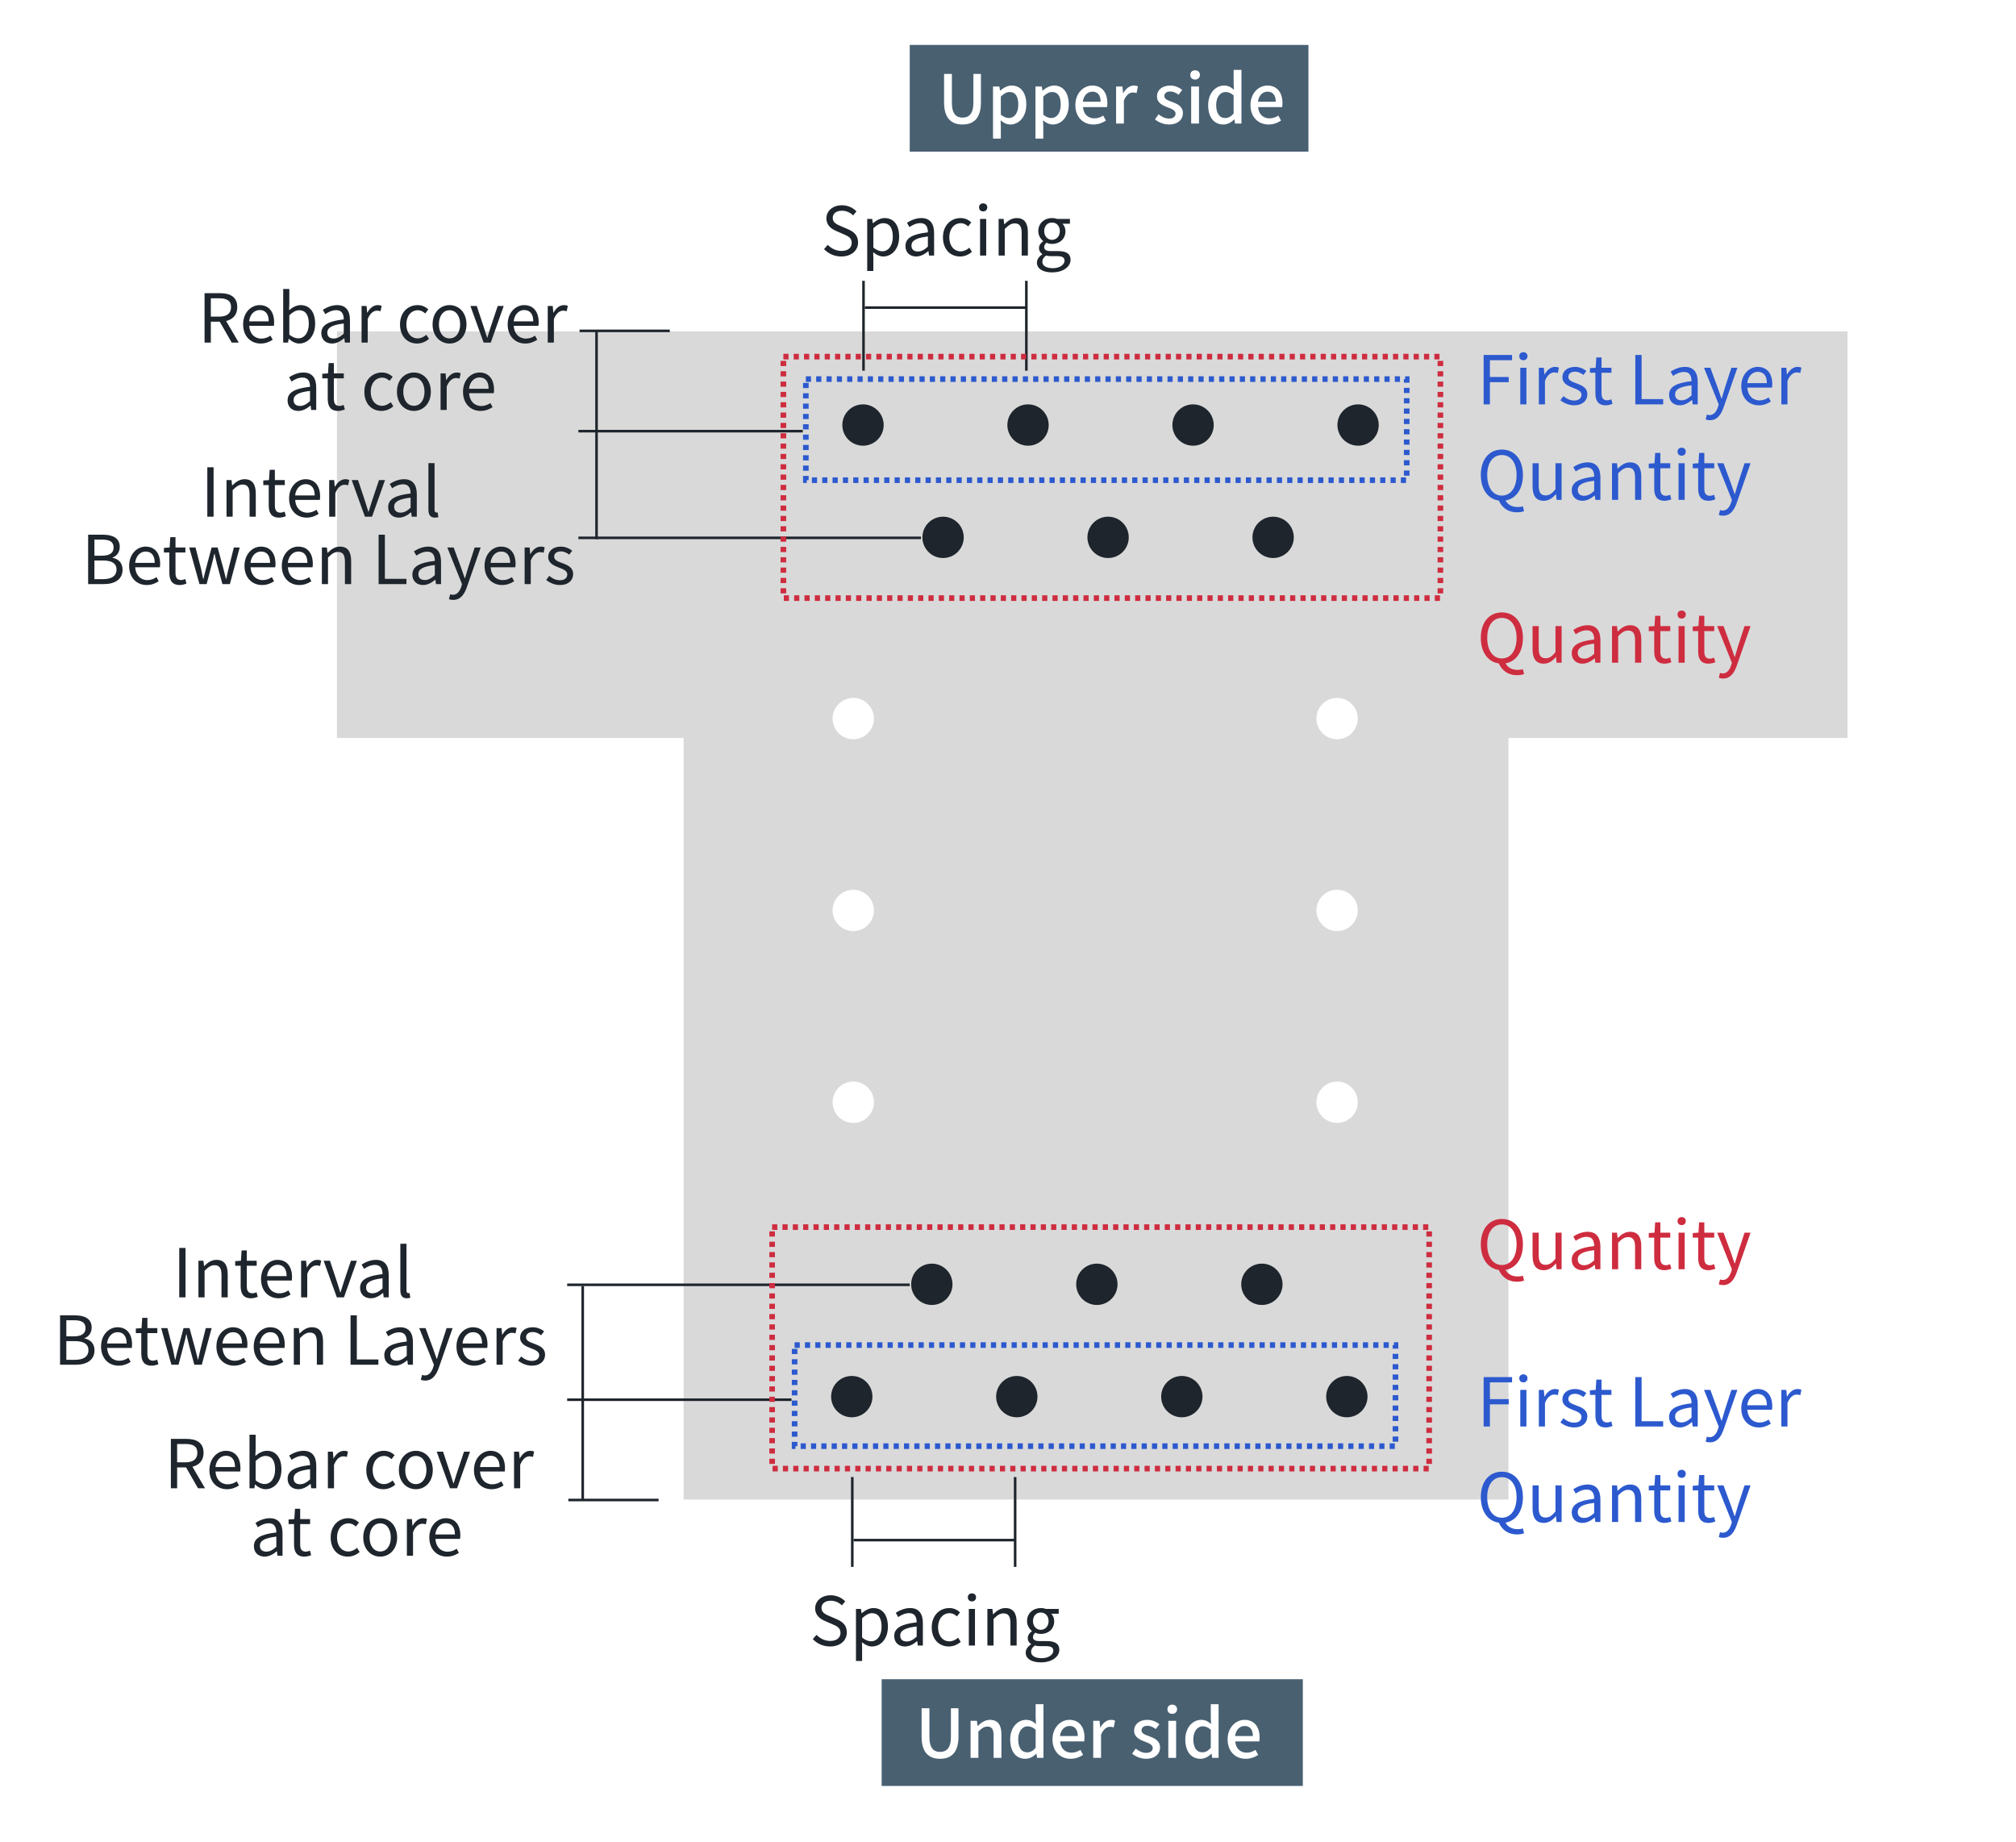 <svg width="359" height="328" viewBox="0 0 359 328" fill="none" xmlns="http://www.w3.org/2000/svg">
<rect width="360" height="328" fill="white"/>
<path d="M60 59H329V131.402H268.621V267H121.73V131.402H60V59Z" fill="#D9D9D9"/>
<circle cx="151.946" cy="162.106" r="3.68" fill="white"/>
<circle cx="151.946" cy="196.264" r="3.68" fill="white"/>
<circle cx="151.946" cy="127.948" r="3.68" fill="white"/>
<circle cx="238.105" cy="162.106" r="3.68" fill="white"/>
<circle cx="238.105" cy="196.264" r="3.68" fill="white"/>
<circle cx="238.105" cy="127.948" r="3.68" fill="white"/>
<circle cx="153.68" cy="75.68" r="3.68" fill="#1E252C"/>
<circle cx="183.067" cy="75.68" r="3.68" fill="#1E252C"/>
<circle cx="212.454" cy="75.68" r="3.68" fill="#1E252C"/>
<circle cx="167.937" cy="95.68" r="3.68" fill="#1E252C"/>
<circle cx="197.324" cy="95.68" r="3.68" fill="#1E252C"/>
<circle cx="226.711" cy="95.68" r="3.68" fill="#1E252C"/>
<circle cx="241.841" cy="75.68" r="3.68" fill="#1E252C"/>
<path d="M36.919 92V83.204H38.035V92H36.919ZM40.338 92V85.484H41.226L41.334 86.432H41.37C41.982 85.82 42.654 85.328 43.554 85.328C44.922 85.328 45.546 86.216 45.546 87.872V92H44.442V88.016C44.442 86.792 44.07 86.276 43.206 86.276C42.546 86.276 42.078 86.624 41.43 87.272V92H40.338ZM49.703 92.168C48.311 92.168 47.855 91.292 47.855 89.996V86.372H46.883V85.556L47.903 85.484L48.023 83.648H48.947V85.484H50.711V86.372H48.947V90.02C48.947 90.812 49.199 91.28 49.955 91.28C50.183 91.28 50.483 91.184 50.687 91.1L50.903 91.916C50.543 92.048 50.111 92.168 49.703 92.168ZM54.603 92.168C52.863 92.168 51.483 90.896 51.483 88.76C51.483 86.636 52.911 85.328 54.411 85.328C56.067 85.328 57.003 86.516 57.003 88.388C57.003 88.616 56.991 88.844 56.955 89.012H52.563C52.647 90.392 53.487 91.292 54.735 91.292C55.359 91.292 55.875 91.088 56.355 90.764L56.751 91.496C56.175 91.868 55.491 92.168 54.603 92.168ZM52.551 88.22H56.043C56.043 86.912 55.455 86.204 54.423 86.204C53.511 86.204 52.695 86.936 52.551 88.22ZM58.62 92V85.484H59.508L59.616 86.672H59.652C60.096 85.844 60.768 85.328 61.5 85.328C61.788 85.328 61.98 85.364 62.196 85.46L61.992 86.42C61.764 86.348 61.62 86.312 61.356 86.312C60.816 86.312 60.144 86.708 59.712 87.824V92H58.62ZM64.981 92L62.629 85.484H63.757L64.993 89.204C65.185 89.84 65.389 90.5 65.593 91.112H65.641C65.845 90.5 66.049 89.84 66.241 89.204L67.489 85.484H68.557L66.253 92H64.981ZM71.03 92.168C69.938 92.168 69.122 91.484 69.122 90.308C69.122 88.892 70.346 88.184 73.118 87.872C73.118 87.032 72.854 86.228 71.786 86.228C71.018 86.228 70.334 86.588 69.83 86.936L69.398 86.168C69.998 85.784 70.91 85.328 71.954 85.328C73.55 85.328 74.222 86.384 74.222 88.004V92H73.322L73.226 91.232H73.178C72.566 91.748 71.834 92.168 71.03 92.168ZM71.33 91.28C71.966 91.28 72.494 90.98 73.118 90.416V88.604C70.922 88.856 70.19 89.396 70.19 90.236C70.19 90.98 70.694 91.28 71.33 91.28ZM77.444 92.168C76.615 92.168 76.291 91.64 76.291 90.704V82.46H77.383V90.776C77.383 91.124 77.528 91.256 77.695 91.256C77.743 91.256 77.791 91.256 77.924 91.232L78.067 92.072C77.912 92.12 77.743 92.168 77.444 92.168ZM15.696 104V95.204H18.3C20.088 95.204 21.324 95.816 21.324 97.364C21.324 98.228 20.868 98.996 20.04 99.272V99.32C21.096 99.524 21.828 100.232 21.828 101.432C21.828 103.148 20.46 104 18.504 104H15.696ZM16.812 98.948H18.108C19.62 98.948 20.232 98.396 20.232 97.496C20.232 96.464 19.536 96.08 18.168 96.08H16.812V98.948ZM16.812 103.124H18.348C19.848 103.124 20.748 102.584 20.748 101.396C20.748 100.304 19.884 99.8 18.348 99.8H16.812V103.124ZM26.115 104.168C24.375 104.168 22.995 102.896 22.995 100.76C22.995 98.636 24.423 97.328 25.923 97.328C27.579 97.328 28.515 98.516 28.515 100.388C28.515 100.616 28.503 100.844 28.467 101.012H24.075C24.159 102.392 24.999 103.292 26.247 103.292C26.871 103.292 27.387 103.088 27.867 102.764L28.263 103.496C27.687 103.868 27.003 104.168 26.115 104.168ZM24.063 100.22H27.555C27.555 98.912 26.967 98.204 25.935 98.204C25.023 98.204 24.207 98.936 24.063 100.22ZM32.007 104.168C30.615 104.168 30.159 103.292 30.159 101.996V98.372H29.187V97.556L30.207 97.484L30.327 95.648H31.251V97.484H33.015V98.372H31.251V102.02C31.251 102.812 31.503 103.28 32.259 103.28C32.487 103.28 32.787 103.184 32.991 103.1L33.207 103.916C32.847 104.048 32.415 104.168 32.007 104.168ZM35.523 104L33.699 97.484H34.815L35.799 101.264C35.931 101.888 36.051 102.464 36.171 103.076H36.231C36.375 102.464 36.507 101.876 36.675 101.264L37.683 97.484H38.751L39.783 101.264C39.939 101.888 40.083 102.464 40.239 103.076H40.287C40.419 102.464 40.539 101.888 40.695 101.264L41.643 97.484H42.687L40.935 104H39.603L38.655 100.496C38.487 99.872 38.367 99.284 38.211 98.612H38.151C38.019 99.284 37.887 99.884 37.707 100.508L36.795 104H35.523ZM46.658 104.168C44.918 104.168 43.538 102.896 43.538 100.76C43.538 98.636 44.966 97.328 46.466 97.328C48.122 97.328 49.058 98.516 49.058 100.388C49.058 100.616 49.046 100.844 49.01 101.012H44.618C44.702 102.392 45.542 103.292 46.79 103.292C47.414 103.292 47.93 103.088 48.41 102.764L48.806 103.496C48.23 103.868 47.546 104.168 46.658 104.168ZM44.606 100.22H48.098C48.098 98.912 47.51 98.204 46.478 98.204C45.566 98.204 44.75 98.936 44.606 100.22ZM53.302 104.168C51.562 104.168 50.182 102.896 50.182 100.76C50.182 98.636 51.61 97.328 53.11 97.328C54.766 97.328 55.702 98.516 55.702 100.388C55.702 100.616 55.69 100.844 55.654 101.012H51.262C51.346 102.392 52.186 103.292 53.434 103.292C54.058 103.292 54.574 103.088 55.054 102.764L55.45 103.496C54.874 103.868 54.19 104.168 53.302 104.168ZM51.25 100.22H54.742C54.742 98.912 54.154 98.204 53.122 98.204C52.21 98.204 51.394 98.936 51.25 100.22ZM57.319 104V97.484H58.207L58.315 98.432H58.351C58.963 97.82 59.635 97.328 60.535 97.328C61.903 97.328 62.527 98.216 62.527 99.872V104H61.423V100.016C61.423 98.792 61.051 98.276 60.187 98.276C59.527 98.276 59.059 98.624 58.411 99.272V104H57.319ZM67.423 104V95.204H68.539V103.064H72.379V104H67.423ZM75.342 104.168C74.25 104.168 73.434 103.484 73.434 102.308C73.434 100.892 74.658 100.184 77.43 99.872C77.43 99.032 77.166 98.228 76.098 98.228C75.33 98.228 74.646 98.588 74.142 98.936L73.71 98.168C74.31 97.784 75.222 97.328 76.266 97.328C77.862 97.328 78.534 98.384 78.534 100.004V104H77.634L77.538 103.232H77.49C76.878 103.748 76.146 104.168 75.342 104.168ZM75.642 103.28C76.278 103.28 76.806 102.98 77.43 102.416V100.604C75.234 100.856 74.502 101.396 74.502 102.236C74.502 102.98 75.006 103.28 75.642 103.28ZM80.7 106.82C80.4 106.82 80.148 106.772 79.944 106.688L80.16 105.812C80.28 105.86 80.472 105.908 80.652 105.908C81.384 105.908 81.852 105.308 82.128 104.504L82.272 104.012L79.656 97.484H80.784L82.116 101.108C82.32 101.684 82.536 102.344 82.752 102.944H82.812C82.992 102.344 83.184 101.696 83.352 101.108L84.528 97.484H85.596L83.136 104.552C82.68 105.836 82.008 106.82 80.7 106.82ZM89.408 104.168C87.668 104.168 86.288 102.896 86.288 100.76C86.288 98.636 87.716 97.328 89.216 97.328C90.872 97.328 91.808 98.516 91.808 100.388C91.808 100.616 91.796 100.844 91.76 101.012H87.368C87.452 102.392 88.292 103.292 89.54 103.292C90.164 103.292 90.68 103.088 91.16 102.764L91.556 103.496C90.98 103.868 90.296 104.168 89.408 104.168ZM87.356 100.22H90.848C90.848 98.912 90.26 98.204 89.228 98.204C88.316 98.204 87.5 98.936 87.356 100.22ZM93.424 104V97.484H94.312L94.42 98.672H94.456C94.9 97.844 95.572 97.328 96.304 97.328C96.592 97.328 96.784 97.364 97 97.46L96.796 98.42C96.568 98.348 96.424 98.312 96.16 98.312C95.62 98.312 94.948 98.708 94.516 99.824V104H93.424ZM99.699 104.168C98.775 104.168 97.875 103.772 97.263 103.268L97.803 102.536C98.367 102.992 98.943 103.316 99.723 103.316C100.587 103.316 101.019 102.86 101.019 102.284C101.019 101.624 100.239 101.324 99.519 101.06C98.619 100.712 97.623 100.28 97.623 99.164C97.623 98.132 98.451 97.328 99.867 97.328C100.671 97.328 101.391 97.652 101.895 98.06L101.367 98.756C100.923 98.432 100.455 98.18 99.879 98.18C99.051 98.18 98.679 98.612 98.679 99.116C98.679 99.74 99.339 99.98 100.083 100.244C101.031 100.604 102.063 100.988 102.063 102.224C102.063 103.292 101.235 104.168 99.699 104.168Z" fill="#1E252C"/>
<path d="M36.428 61V52.204H39.176C40.965 52.204 42.248 52.852 42.248 54.676C42.248 56.44 40.965 57.28 39.176 57.28H37.544V61H36.428ZM37.544 56.38H39.02C40.389 56.38 41.145 55.816 41.145 54.676C41.145 53.524 40.389 53.116 39.02 53.116H37.544V56.38ZM41.264 61L38.961 56.98L39.825 56.404L42.513 61H41.264ZM46.414 61.168C44.674 61.168 43.294 59.896 43.294 57.76C43.294 55.636 44.722 54.328 46.222 54.328C47.878 54.328 48.814 55.516 48.814 57.388C48.814 57.616 48.802 57.844 48.766 58.012H44.374C44.458 59.392 45.298 60.292 46.546 60.292C47.17 60.292 47.686 60.088 48.166 59.764L48.562 60.496C47.986 60.868 47.302 61.168 46.414 61.168ZM44.362 57.22H47.854C47.854 55.912 47.266 55.204 46.234 55.204C45.322 55.204 44.506 55.936 44.362 57.22ZM53.286 61.168C52.686 61.168 52.002 60.856 51.438 60.328H51.402L51.294 61H50.43V51.46H51.522V54.064L51.474 55.24C52.074 54.724 52.794 54.328 53.526 54.328C55.206 54.328 56.118 55.636 56.118 57.64C56.118 59.872 54.786 61.168 53.286 61.168ZM53.118 60.244C54.186 60.244 54.99 59.272 54.99 57.664C54.99 56.212 54.498 55.24 53.262 55.24C52.71 55.24 52.134 55.552 51.522 56.14V59.572C52.086 60.064 52.686 60.244 53.118 60.244ZM59.126 61.168C58.033 61.168 57.218 60.484 57.218 59.308C57.218 57.892 58.441 57.184 61.214 56.872C61.214 56.032 60.95 55.228 59.882 55.228C59.114 55.228 58.429 55.588 57.925 55.936L57.493 55.168C58.093 54.784 59.005 54.328 60.05 54.328C61.645 54.328 62.318 55.384 62.318 57.004V61H61.417L61.322 60.232H61.273C60.661 60.748 59.929 61.168 59.126 61.168ZM59.425 60.28C60.062 60.28 60.59 59.98 61.214 59.416V57.604C59.017 57.856 58.285 58.396 58.285 59.236C58.285 59.98 58.789 60.28 59.425 60.28ZM64.387 61V54.484H65.275L65.383 55.672H65.419C65.863 54.844 66.535 54.328 67.267 54.328C67.555 54.328 67.747 54.364 67.963 54.46L67.759 55.42C67.531 55.348 67.387 55.312 67.123 55.312C66.583 55.312 65.911 55.708 65.479 56.824V61H64.387ZM74.279 61.168C72.551 61.168 71.231 59.908 71.231 57.76C71.231 55.576 72.695 54.328 74.363 54.328C75.215 54.328 75.815 54.676 76.271 55.096L75.719 55.816C75.335 55.468 74.927 55.24 74.423 55.24C73.223 55.24 72.359 56.248 72.359 57.76C72.359 59.248 73.187 60.256 74.387 60.256C74.975 60.256 75.515 59.968 75.923 59.608L76.391 60.34C75.815 60.856 75.059 61.168 74.279 61.168ZM80.056 61.168C78.448 61.168 77.032 59.908 77.032 57.76C77.032 55.576 78.448 54.328 80.056 54.328C81.652 54.328 83.068 55.576 83.068 57.76C83.068 59.908 81.652 61.168 80.056 61.168ZM80.056 60.256C81.184 60.256 81.94 59.248 81.94 57.76C81.94 56.248 81.184 55.24 80.056 55.24C78.916 55.24 78.16 56.248 78.16 57.76C78.16 59.248 78.916 60.256 80.056 60.256ZM86.123 61L83.771 54.484H84.899L86.135 58.204C86.327 58.84 86.531 59.5 86.735 60.112H86.783C86.987 59.5 87.191 58.84 87.383 58.204L88.631 54.484H89.699L87.395 61H86.123ZM93.523 61.168C91.783 61.168 90.403 59.896 90.403 57.76C90.403 55.636 91.831 54.328 93.331 54.328C94.987 54.328 95.923 55.516 95.923 57.388C95.923 57.616 95.911 57.844 95.875 58.012H91.483C91.567 59.392 92.407 60.292 93.655 60.292C94.279 60.292 94.795 60.088 95.275 59.764L95.671 60.496C95.095 60.868 94.411 61.168 93.523 61.168ZM91.471 57.22H94.963C94.963 55.912 94.375 55.204 93.343 55.204C92.431 55.204 91.615 55.936 91.471 57.22ZM97.54 61V54.484H98.427L98.535 55.672H98.572C99.016 54.844 99.688 54.328 100.42 54.328C100.708 54.328 100.9 54.364 101.116 54.46L100.912 55.42C100.684 55.348 100.54 55.312 100.276 55.312C99.736 55.312 99.064 55.708 98.632 56.824V61H97.54ZM53.12 73.168C52.028 73.168 51.212 72.484 51.212 71.308C51.212 69.892 52.436 69.184 55.208 68.872C55.208 68.032 54.944 67.228 53.876 67.228C53.108 67.228 52.424 67.588 51.92 67.936L51.488 67.168C52.088 66.784 53 66.328 54.044 66.328C55.64 66.328 56.312 67.384 56.312 69.004V73H55.412L55.316 72.232H55.268C54.656 72.748 53.924 73.168 53.12 73.168ZM53.42 72.28C54.056 72.28 54.584 71.98 55.208 71.416V69.604C53.012 69.856 52.28 70.396 52.28 71.236C52.28 71.98 52.784 72.28 53.42 72.28ZM60.21 73.168C58.818 73.168 58.362 72.292 58.362 70.996V67.372H57.39V66.556L58.41 66.484L58.53 64.648H59.454V66.484H61.218V67.372H59.454V71.02C59.454 71.812 59.706 72.28 60.462 72.28C60.69 72.28 60.99 72.184 61.194 72.1L61.41 72.916C61.05 73.048 60.618 73.168 60.21 73.168ZM67.933 73.168C66.205 73.168 64.885 71.908 64.885 69.76C64.885 67.576 66.349 66.328 68.017 66.328C68.869 66.328 69.469 66.676 69.925 67.096L69.373 67.816C68.989 67.468 68.581 67.24 68.077 67.24C66.877 67.24 66.013 68.248 66.013 69.76C66.013 71.248 66.841 72.256 68.041 72.256C68.629 72.256 69.169 71.968 69.577 71.608L70.045 72.34C69.469 72.856 68.713 73.168 67.933 73.168ZM73.71 73.168C72.102 73.168 70.686 71.908 70.686 69.76C70.686 67.576 72.102 66.328 73.71 66.328C75.306 66.328 76.722 67.576 76.722 69.76C76.722 71.908 75.306 73.168 73.71 73.168ZM73.71 72.256C74.838 72.256 75.594 71.248 75.594 69.76C75.594 68.248 74.838 67.24 73.71 67.24C72.57 67.24 71.814 68.248 71.814 69.76C71.814 71.248 72.57 72.256 73.71 72.256ZM78.456 73V66.484H79.344L79.452 67.672H79.488C79.932 66.844 80.604 66.328 81.336 66.328C81.624 66.328 81.816 66.364 82.032 66.46L81.828 67.42C81.6 67.348 81.456 67.312 81.192 67.312C80.652 67.312 79.98 67.708 79.548 68.824V73H78.456ZM85.572 73.168C83.832 73.168 82.452 71.896 82.452 69.76C82.452 67.636 83.88 66.328 85.38 66.328C87.036 66.328 87.972 67.516 87.972 69.388C87.972 69.616 87.96 69.844 87.924 70.012H83.532C83.616 71.392 84.456 72.292 85.704 72.292C86.328 72.292 86.844 72.088 87.324 71.764L87.72 72.496C87.144 72.868 86.46 73.168 85.572 73.168ZM83.52 69.22H87.012C87.012 67.912 86.424 67.204 85.392 67.204C84.48 67.204 83.664 67.936 83.52 69.22Z" fill="#1E252C"/>
<path d="M267.452 118.168C265.232 118.168 263.696 116.392 263.696 113.572C263.696 110.752 265.232 109.048 267.452 109.048C269.66 109.048 271.196 110.764 271.196 113.572C271.196 116.392 269.66 118.168 267.452 118.168ZM267.452 117.244C269.024 117.244 270.068 115.828 270.068 113.572C270.068 111.376 269.024 110.02 267.452 110.02C265.868 110.02 264.836 111.376 264.836 113.572C264.836 115.828 265.868 117.244 267.452 117.244ZM270.14 120.22C268.46 120.22 267.32 119.26 266.852 117.976L268.004 117.892C268.352 118.816 269.216 119.284 270.26 119.284C270.656 119.284 270.944 119.236 271.184 119.152L271.4 120.016C271.124 120.124 270.668 120.22 270.14 120.22ZM274.906 118.168C273.538 118.168 272.914 117.28 272.914 115.612V111.484H274.006V115.48C274.006 116.692 274.378 117.208 275.242 117.208C275.902 117.208 276.382 116.884 276.994 116.116V111.484H278.086V118H277.186L277.09 116.98H277.066C276.454 117.688 275.806 118.168 274.906 118.168ZM281.799 118.168C280.707 118.168 279.891 117.484 279.891 116.308C279.891 114.892 281.115 114.184 283.887 113.872C283.887 113.032 283.623 112.228 282.555 112.228C281.787 112.228 281.103 112.588 280.599 112.936L280.167 112.168C280.767 111.784 281.679 111.328 282.723 111.328C284.319 111.328 284.991 112.384 284.991 114.004V118H284.091L283.995 117.232H283.947C283.335 117.748 282.603 118.168 281.799 118.168ZM282.099 117.28C282.735 117.28 283.263 116.98 283.887 116.416V114.604C281.691 114.856 280.959 115.396 280.959 116.236C280.959 116.98 281.463 117.28 282.099 117.28ZM287.061 118V111.484H287.949L288.057 112.432H288.093C288.705 111.82 289.377 111.328 290.277 111.328C291.645 111.328 292.269 112.216 292.269 113.872V118H291.165V114.016C291.165 112.792 290.793 112.276 289.929 112.276C289.269 112.276 288.801 112.624 288.153 113.272V118H287.061ZM296.425 118.168C295.033 118.168 294.577 117.292 294.577 115.996V112.372H293.605V111.556L294.625 111.484L294.745 109.648H295.669V111.484H297.433V112.372H295.669V116.02C295.669 116.812 295.921 117.28 296.677 117.28C296.905 117.28 297.205 117.184 297.409 117.1L297.625 117.916C297.265 118.048 296.833 118.168 296.425 118.168ZM298.909 118V111.484H300.001V118H298.909ZM299.461 110.14C299.029 110.14 298.729 109.864 298.729 109.408C298.729 108.988 299.029 108.712 299.461 108.712C299.881 108.712 300.193 108.988 300.193 109.408C300.193 109.864 299.881 110.14 299.461 110.14ZM304.253 118.168C302.861 118.168 302.405 117.292 302.405 115.996V112.372H301.433V111.556L302.453 111.484L302.573 109.648H303.497V111.484H305.261V112.372H303.497V116.02C303.497 116.812 303.749 117.28 304.505 117.28C304.733 117.28 305.033 117.184 305.237 117.1L305.453 117.916C305.093 118.048 304.661 118.168 304.253 118.168ZM306.833 120.82C306.533 120.82 306.281 120.772 306.077 120.688L306.293 119.812C306.413 119.86 306.605 119.908 306.785 119.908C307.517 119.908 307.985 119.308 308.261 118.504L308.405 118.012L305.789 111.484H306.917L308.249 115.108C308.453 115.684 308.669 116.344 308.885 116.944H308.945C309.125 116.344 309.317 115.696 309.485 115.108L310.661 111.484H311.729L309.269 118.552C308.813 119.836 308.141 120.82 306.833 120.82Z" fill="#CE2C3F"/>
<path d="M264.2 72V63.204H269.264V64.14H265.316V67.128H268.664V68.052H265.316V72H264.2ZM270.725 72V65.484H271.817V72H270.725ZM271.277 64.14C270.845 64.14 270.545 63.864 270.545 63.408C270.545 62.988 270.845 62.712 271.277 62.712C271.697 62.712 272.009 62.988 272.009 63.408C272.009 63.864 271.697 64.14 271.277 64.14ZM274.03 72V65.484H274.918L275.026 66.672H275.062C275.506 65.844 276.178 65.328 276.91 65.328C277.198 65.328 277.39 65.364 277.606 65.46L277.402 66.42C277.174 66.348 277.03 66.312 276.766 66.312C276.226 66.312 275.554 66.708 275.122 67.824V72H274.03ZM280.304 72.168C279.38 72.168 278.48 71.772 277.868 71.268L278.408 70.536C278.972 70.992 279.548 71.316 280.328 71.316C281.192 71.316 281.624 70.86 281.624 70.284C281.624 69.624 280.844 69.324 280.124 69.06C279.224 68.712 278.228 68.28 278.228 67.164C278.228 66.132 279.056 65.328 280.472 65.328C281.276 65.328 281.996 65.652 282.5 66.06L281.972 66.756C281.528 66.432 281.06 66.18 280.484 66.18C279.656 66.18 279.284 66.612 279.284 67.116C279.284 67.74 279.944 67.98 280.688 68.244C281.636 68.604 282.668 68.988 282.668 70.224C282.668 71.292 281.84 72.168 280.304 72.168ZM285.949 72.168C284.557 72.168 284.101 71.292 284.101 69.996V66.372H283.129V65.556L284.149 65.484L284.269 63.648H285.193V65.484H286.957V66.372H285.193V70.02C285.193 70.812 285.445 71.28 286.201 71.28C286.429 71.28 286.729 71.184 286.933 71.1L287.149 71.916C286.789 72.048 286.357 72.168 285.949 72.168ZM291.212 72V63.204H292.328V71.064H296.168V72H291.212ZM299.131 72.168C298.039 72.168 297.223 71.484 297.223 70.308C297.223 68.892 298.447 68.184 301.219 67.872C301.219 67.032 300.955 66.228 299.887 66.228C299.119 66.228 298.435 66.588 297.931 66.936L297.499 66.168C298.099 65.784 299.011 65.328 300.055 65.328C301.651 65.328 302.323 66.384 302.323 68.004V72H301.423L301.327 71.232H301.279C300.667 71.748 299.935 72.168 299.131 72.168ZM299.431 71.28C300.067 71.28 300.595 70.98 301.219 70.416V68.604C299.023 68.856 298.291 69.396 298.291 70.236C298.291 70.98 298.795 71.28 299.431 71.28ZM304.489 74.82C304.189 74.82 303.937 74.772 303.733 74.688L303.949 73.812C304.069 73.86 304.261 73.908 304.441 73.908C305.173 73.908 305.641 73.308 305.917 72.504L306.061 72.012L303.445 65.484H304.573L305.905 69.108C306.109 69.684 306.325 70.344 306.541 70.944H306.601C306.781 70.344 306.973 69.696 307.141 69.108L308.317 65.484H309.385L306.925 72.552C306.469 73.836 305.797 74.82 304.489 74.82ZM313.197 72.168C311.457 72.168 310.077 70.896 310.077 68.76C310.077 66.636 311.505 65.328 313.005 65.328C314.661 65.328 315.597 66.516 315.597 68.388C315.597 68.616 315.585 68.844 315.549 69.012H311.157C311.241 70.392 312.081 71.292 313.329 71.292C313.953 71.292 314.469 71.088 314.949 70.764L315.345 71.496C314.769 71.868 314.085 72.168 313.197 72.168ZM311.145 68.22H314.637C314.637 66.912 314.049 66.204 313.017 66.204C312.105 66.204 311.289 66.936 311.145 68.22ZM317.213 72V65.484H318.101L318.209 66.672H318.245C318.689 65.844 319.361 65.328 320.093 65.328C320.381 65.328 320.573 65.364 320.789 65.46L320.585 66.42C320.357 66.348 320.213 66.312 319.949 66.312C319.409 66.312 318.737 66.708 318.305 67.824V72H317.213ZM267.452 89.168C265.232 89.168 263.696 87.392 263.696 84.572C263.696 81.752 265.232 80.048 267.452 80.048C269.66 80.048 271.196 81.764 271.196 84.572C271.196 87.392 269.66 89.168 267.452 89.168ZM267.452 88.244C269.024 88.244 270.068 86.828 270.068 84.572C270.068 82.376 269.024 81.02 267.452 81.02C265.868 81.02 264.836 82.376 264.836 84.572C264.836 86.828 265.868 88.244 267.452 88.244ZM270.14 91.22C268.46 91.22 267.32 90.26 266.852 88.976L268.004 88.892C268.352 89.816 269.216 90.284 270.26 90.284C270.656 90.284 270.944 90.236 271.184 90.152L271.4 91.016C271.124 91.124 270.668 91.22 270.14 91.22ZM274.906 89.168C273.538 89.168 272.914 88.28 272.914 86.612V82.484H274.006V86.48C274.006 87.692 274.378 88.208 275.242 88.208C275.902 88.208 276.382 87.884 276.994 87.116V82.484H278.086V89H277.186L277.09 87.98H277.066C276.454 88.688 275.806 89.168 274.906 89.168ZM281.799 89.168C280.707 89.168 279.891 88.484 279.891 87.308C279.891 85.892 281.115 85.184 283.887 84.872C283.887 84.032 283.623 83.228 282.555 83.228C281.787 83.228 281.103 83.588 280.599 83.936L280.167 83.168C280.767 82.784 281.679 82.328 282.723 82.328C284.319 82.328 284.991 83.384 284.991 85.004V89H284.091L283.995 88.232H283.947C283.335 88.748 282.603 89.168 281.799 89.168ZM282.099 88.28C282.735 88.28 283.263 87.98 283.887 87.416V85.604C281.691 85.856 280.959 86.396 280.959 87.236C280.959 87.98 281.463 88.28 282.099 88.28ZM287.061 89V82.484H287.949L288.057 83.432H288.093C288.705 82.82 289.377 82.328 290.277 82.328C291.645 82.328 292.269 83.216 292.269 84.872V89H291.165V85.016C291.165 83.792 290.793 83.276 289.929 83.276C289.269 83.276 288.801 83.624 288.153 84.272V89H287.061ZM296.425 89.168C295.033 89.168 294.577 88.292 294.577 86.996V83.372H293.605V82.556L294.625 82.484L294.745 80.648H295.669V82.484H297.433V83.372H295.669V87.02C295.669 87.812 295.921 88.28 296.677 88.28C296.905 88.28 297.205 88.184 297.409 88.1L297.625 88.916C297.265 89.048 296.833 89.168 296.425 89.168ZM298.909 89V82.484H300.001V89H298.909ZM299.461 81.14C299.029 81.14 298.729 80.864 298.729 80.408C298.729 79.988 299.029 79.712 299.461 79.712C299.881 79.712 300.193 79.988 300.193 80.408C300.193 80.864 299.881 81.14 299.461 81.14ZM304.253 89.168C302.861 89.168 302.405 88.292 302.405 86.996V83.372H301.433V82.556L302.453 82.484L302.573 80.648H303.497V82.484H305.261V83.372H303.497V87.02C303.497 87.812 303.749 88.28 304.505 88.28C304.733 88.28 305.033 88.184 305.237 88.1L305.453 88.916C305.093 89.048 304.661 89.168 304.253 89.168ZM306.833 91.82C306.533 91.82 306.281 91.772 306.077 91.688L306.293 90.812C306.413 90.86 306.605 90.908 306.785 90.908C307.517 90.908 307.985 90.308 308.261 89.504L308.405 89.012L305.789 82.484H306.917L308.249 86.108C308.453 86.684 308.669 87.344 308.885 87.944H308.945C309.125 87.344 309.317 86.696 309.485 86.108L310.661 82.484H311.729L309.269 89.552C308.813 90.836 308.141 91.82 306.833 91.82Z" fill="#2C59CE"/>
<line x1="153.77" y1="66" x2="153.77" y2="50" stroke="#1E252C" stroke-width="0.459"/>
<line x1="182.77" y1="66" x2="182.77" y2="50" stroke="#1E252C" stroke-width="0.459"/>
<line x1="154" y1="54.77" x2="182.928" y2="54.77" stroke="#1E252C" stroke-width="0.459"/>
<line x1="103.204" y1="58.913" x2="119.275" y2="58.913" stroke="#1E252C" stroke-width="0.459"/>
<line x1="106.23" y1="59" x2="106.23" y2="96" stroke="#1E252C" stroke-width="0.459"/>
<line x1="103" y1="76.77" x2="142.948" y2="76.77" stroke="#1E252C" stroke-width="0.459"/>
<line x1="103" y1="95.77" x2="164" y2="95.77" stroke="#1E252C" stroke-width="0.459"/>
<path d="M149.812 45.668C148.576 45.668 147.508 45.164 146.74 44.36L147.4 43.592C148.036 44.264 148.924 44.684 149.836 44.684C150.988 44.684 151.672 44.108 151.672 43.256C151.672 42.344 151.036 42.056 150.208 41.696L148.948 41.144C148.12 40.796 147.16 40.172 147.16 38.888C147.16 37.532 148.324 36.548 149.932 36.548C150.976 36.548 151.9 36.992 152.512 37.64L151.924 38.348C151.384 37.844 150.736 37.52 149.932 37.52C148.936 37.52 148.288 38.024 148.288 38.804C148.288 39.668 149.056 39.98 149.74 40.268L150.988 40.808C152.02 41.252 152.8 41.864 152.8 43.172C152.8 44.564 151.66 45.668 149.812 45.668ZM154.428 48.248V38.984H155.316L155.424 39.74H155.46C156.048 39.248 156.768 38.828 157.524 38.828C159.216 38.828 160.116 40.136 160.116 42.152C160.116 44.372 158.784 45.668 157.284 45.668C156.696 45.668 156.084 45.392 155.496 44.912L155.52 46.052V48.248H154.428ZM157.116 44.744C158.184 44.744 158.988 43.772 158.988 42.164C158.988 40.712 158.496 39.74 157.26 39.74C156.708 39.74 156.156 40.052 155.52 40.64V44.072C156.108 44.564 156.684 44.744 157.116 44.744ZM163.147 45.668C162.055 45.668 161.239 44.984 161.239 43.808C161.239 42.392 162.463 41.684 165.235 41.372C165.235 40.532 164.971 39.728 163.903 39.728C163.135 39.728 162.451 40.088 161.947 40.436L161.515 39.668C162.115 39.284 163.027 38.828 164.071 38.828C165.667 38.828 166.339 39.884 166.339 41.504V45.5H165.439L165.343 44.732H165.295C164.683 45.248 163.951 45.668 163.147 45.668ZM163.447 44.78C164.083 44.78 164.611 44.48 165.235 43.916V42.104C163.039 42.356 162.307 42.896 162.307 43.736C162.307 44.48 162.811 44.78 163.447 44.78ZM170.965 45.668C169.237 45.668 167.917 44.408 167.917 42.26C167.917 40.076 169.381 38.828 171.049 38.828C171.901 38.828 172.501 39.176 172.957 39.596L172.405 40.316C172.021 39.968 171.613 39.74 171.109 39.74C169.909 39.74 169.045 40.748 169.045 42.26C169.045 43.748 169.873 44.756 171.073 44.756C171.661 44.756 172.201 44.468 172.609 44.108L173.077 44.84C172.501 45.356 171.745 45.668 170.965 45.668ZM174.526 45.5V38.984H175.618V45.5H174.526ZM175.078 37.64C174.646 37.64 174.346 37.364 174.346 36.908C174.346 36.488 174.646 36.212 175.078 36.212C175.498 36.212 175.81 36.488 175.81 36.908C175.81 37.364 175.498 37.64 175.078 37.64ZM177.831 45.5V38.984H178.719L178.827 39.932H178.863C179.475 39.32 180.147 38.828 181.047 38.828C182.415 38.828 183.039 39.716 183.039 41.372V45.5H181.935V41.516C181.935 40.292 181.563 39.776 180.699 39.776C180.039 39.776 179.571 40.124 178.923 40.772V45.5H177.831ZM187.351 48.5C185.755 48.5 184.651 47.876 184.651 46.76C184.651 46.208 185.011 45.668 185.611 45.284V45.236C185.275 45.02 185.023 44.672 185.023 44.156C185.023 43.616 185.407 43.196 185.755 42.956V42.908C185.323 42.56 184.891 41.936 184.891 41.156C184.891 39.716 186.019 38.828 187.339 38.828C187.711 38.828 188.035 38.9 188.263 38.984H190.531V39.836H189.199C189.511 40.136 189.727 40.616 189.727 41.18C189.727 42.572 188.671 43.436 187.339 43.436C187.027 43.436 186.667 43.364 186.367 43.22C186.139 43.412 185.947 43.64 185.947 43.988C185.947 44.408 186.223 44.708 187.099 44.708H188.371C189.883 44.708 190.639 45.176 190.639 46.256C190.639 47.468 189.355 48.5 187.351 48.5ZM187.339 42.704C188.095 42.704 188.731 42.092 188.731 41.156C188.731 40.196 188.107 39.62 187.339 39.62C186.571 39.62 185.947 40.184 185.947 41.156C185.947 42.092 186.583 42.704 187.339 42.704ZM187.495 47.756C188.755 47.756 189.571 47.096 189.571 46.424C189.571 45.812 189.103 45.608 188.251 45.608H187.123C186.871 45.608 186.571 45.584 186.271 45.5C185.803 45.836 185.611 46.232 185.611 46.604C185.611 47.312 186.319 47.756 187.495 47.756Z" fill="#1E252C"/>
<rect x="139.5" y="63.5" width="117" height="43" stroke="#CE2C3F" stroke-dasharray="0.92 0.92"/>
<rect x="143.5" y="67.5" width="107" height="18" stroke="#2C59CE" stroke-dasharray="0.92 0.92"/>
<circle cx="151.68" cy="248.68" r="3.68" fill="#1E252C"/>
<circle cx="181.067" cy="248.68" r="3.68" fill="#1E252C"/>
<circle cx="210.454" cy="248.68" r="3.68" fill="#1E252C"/>
<circle cx="165.937" cy="228.68" r="3.68" fill="#1E252C"/>
<circle cx="195.324" cy="228.68" r="3.68" fill="#1E252C"/>
<circle cx="224.711" cy="228.68" r="3.68" fill="#1E252C"/>
<circle cx="239.841" cy="248.68" r="3.68" fill="#1E252C"/>
<path d="M31.919 231V222.204H33.035V231H31.919ZM35.338 231V224.484H36.226L36.334 225.432H36.37C36.982 224.82 37.654 224.328 38.554 224.328C39.922 224.328 40.546 225.216 40.546 226.872V231H39.442V227.016C39.442 225.792 39.07 225.276 38.206 225.276C37.546 225.276 37.078 225.624 36.43 226.272V231H35.338ZM44.703 231.168C43.311 231.168 42.855 230.292 42.855 228.996V225.372H41.883V224.556L42.903 224.484L43.023 222.648H43.947V224.484H45.711V225.372H43.947V229.02C43.947 229.812 44.199 230.28 44.955 230.28C45.183 230.28 45.483 230.184 45.687 230.1L45.903 230.916C45.543 231.048 45.111 231.168 44.703 231.168ZM49.603 231.168C47.863 231.168 46.483 229.896 46.483 227.76C46.483 225.636 47.911 224.328 49.411 224.328C51.067 224.328 52.003 225.516 52.003 227.388C52.003 227.616 51.991 227.844 51.955 228.012H47.563C47.647 229.392 48.487 230.292 49.735 230.292C50.359 230.292 50.875 230.088 51.355 229.764L51.751 230.496C51.175 230.868 50.491 231.168 49.603 231.168ZM47.551 227.22H51.043C51.043 225.912 50.455 225.204 49.423 225.204C48.511 225.204 47.695 225.936 47.551 227.22ZM53.62 231V224.484H54.508L54.616 225.672H54.652C55.096 224.844 55.768 224.328 56.5 224.328C56.788 224.328 56.98 224.364 57.196 224.46L56.992 225.42C56.764 225.348 56.62 225.312 56.356 225.312C55.816 225.312 55.144 225.708 54.712 226.824V231H53.62ZM59.981 231L57.629 224.484H58.757L59.993 228.204C60.185 228.84 60.389 229.5 60.593 230.112H60.641C60.845 229.5 61.049 228.84 61.241 228.204L62.489 224.484H63.557L61.253 231H59.981ZM66.03 231.168C64.938 231.168 64.122 230.484 64.122 229.308C64.122 227.892 65.346 227.184 68.118 226.872C68.118 226.032 67.854 225.228 66.786 225.228C66.018 225.228 65.334 225.588 64.83 225.936L64.398 225.168C64.998 224.784 65.91 224.328 66.954 224.328C68.55 224.328 69.222 225.384 69.222 227.004V231H68.322L68.226 230.232H68.178C67.566 230.748 66.834 231.168 66.03 231.168ZM66.33 230.28C66.966 230.28 67.494 229.98 68.118 229.416V227.604C65.922 227.856 65.19 228.396 65.19 229.236C65.19 229.98 65.694 230.28 66.33 230.28ZM72.444 231.168C71.615 231.168 71.291 230.64 71.291 229.704V221.46H72.383V229.776C72.383 230.124 72.528 230.256 72.695 230.256C72.743 230.256 72.791 230.256 72.924 230.232L73.067 231.072C72.912 231.12 72.743 231.168 72.444 231.168ZM10.696 243V234.204H13.3C15.088 234.204 16.324 234.816 16.324 236.364C16.324 237.228 15.868 237.996 15.04 238.272V238.32C16.096 238.524 16.828 239.232 16.828 240.432C16.828 242.148 15.46 243 13.504 243H10.696ZM11.812 237.948H13.108C14.62 237.948 15.232 237.396 15.232 236.496C15.232 235.464 14.536 235.08 13.168 235.08H11.812V237.948ZM11.812 242.124H13.348C14.848 242.124 15.748 241.584 15.748 240.396C15.748 239.304 14.884 238.8 13.348 238.8H11.812V242.124ZM21.115 243.168C19.375 243.168 17.995 241.896 17.995 239.76C17.995 237.636 19.423 236.328 20.923 236.328C22.579 236.328 23.515 237.516 23.515 239.388C23.515 239.616 23.503 239.844 23.467 240.012H19.075C19.159 241.392 19.999 242.292 21.247 242.292C21.871 242.292 22.387 242.088 22.867 241.764L23.263 242.496C22.687 242.868 22.003 243.168 21.115 243.168ZM19.063 239.22H22.555C22.555 237.912 21.967 237.204 20.935 237.204C20.023 237.204 19.207 237.936 19.063 239.22ZM27.007 243.168C25.615 243.168 25.159 242.292 25.159 240.996V237.372H24.187V236.556L25.207 236.484L25.327 234.648H26.251V236.484H28.015V237.372H26.251V241.02C26.251 241.812 26.503 242.28 27.259 242.28C27.487 242.28 27.787 242.184 27.991 242.1L28.207 242.916C27.847 243.048 27.415 243.168 27.007 243.168ZM30.523 243L28.699 236.484H29.815L30.799 240.264C30.931 240.888 31.051 241.464 31.171 242.076H31.231C31.375 241.464 31.507 240.876 31.675 240.264L32.683 236.484H33.751L34.783 240.264C34.939 240.888 35.083 241.464 35.239 242.076H35.287C35.419 241.464 35.539 240.888 35.695 240.264L36.643 236.484H37.687L35.935 243H34.603L33.655 239.496C33.487 238.872 33.367 238.284 33.211 237.612H33.151C33.019 238.284 32.887 238.884 32.707 239.508L31.795 243H30.523ZM41.658 243.168C39.918 243.168 38.538 241.896 38.538 239.76C38.538 237.636 39.966 236.328 41.466 236.328C43.122 236.328 44.058 237.516 44.058 239.388C44.058 239.616 44.046 239.844 44.01 240.012H39.618C39.702 241.392 40.542 242.292 41.79 242.292C42.414 242.292 42.93 242.088 43.41 241.764L43.806 242.496C43.23 242.868 42.546 243.168 41.658 243.168ZM39.606 239.22H43.098C43.098 237.912 42.51 237.204 41.478 237.204C40.566 237.204 39.75 237.936 39.606 239.22ZM48.302 243.168C46.562 243.168 45.182 241.896 45.182 239.76C45.182 237.636 46.61 236.328 48.11 236.328C49.766 236.328 50.702 237.516 50.702 239.388C50.702 239.616 50.69 239.844 50.654 240.012H46.262C46.346 241.392 47.186 242.292 48.434 242.292C49.058 242.292 49.574 242.088 50.054 241.764L50.45 242.496C49.874 242.868 49.19 243.168 48.302 243.168ZM46.25 239.22H49.742C49.742 237.912 49.154 237.204 48.122 237.204C47.21 237.204 46.394 237.936 46.25 239.22ZM52.319 243V236.484H53.207L53.315 237.432H53.351C53.963 236.82 54.635 236.328 55.535 236.328C56.903 236.328 57.527 237.216 57.527 238.872V243H56.423V239.016C56.423 237.792 56.051 237.276 55.187 237.276C54.527 237.276 54.059 237.624 53.411 238.272V243H52.319ZM62.423 243V234.204H63.539V242.064H67.379V243H62.423ZM70.342 243.168C69.25 243.168 68.434 242.484 68.434 241.308C68.434 239.892 69.658 239.184 72.43 238.872C72.43 238.032 72.166 237.228 71.098 237.228C70.33 237.228 69.646 237.588 69.142 237.936L68.71 237.168C69.31 236.784 70.222 236.328 71.266 236.328C72.862 236.328 73.534 237.384 73.534 239.004V243H72.634L72.538 242.232H72.49C71.878 242.748 71.146 243.168 70.342 243.168ZM70.642 242.28C71.278 242.28 71.806 241.98 72.43 241.416V239.604C70.234 239.856 69.502 240.396 69.502 241.236C69.502 241.98 70.006 242.28 70.642 242.28ZM75.7 245.82C75.4 245.82 75.148 245.772 74.944 245.688L75.16 244.812C75.28 244.86 75.472 244.908 75.652 244.908C76.384 244.908 76.852 244.308 77.128 243.504L77.272 243.012L74.656 236.484H75.784L77.116 240.108C77.32 240.684 77.536 241.344 77.752 241.944H77.812C77.992 241.344 78.184 240.696 78.352 240.108L79.528 236.484H80.596L78.136 243.552C77.68 244.836 77.008 245.82 75.7 245.82ZM84.408 243.168C82.668 243.168 81.288 241.896 81.288 239.76C81.288 237.636 82.716 236.328 84.216 236.328C85.872 236.328 86.808 237.516 86.808 239.388C86.808 239.616 86.796 239.844 86.76 240.012H82.368C82.452 241.392 83.292 242.292 84.54 242.292C85.164 242.292 85.68 242.088 86.16 241.764L86.556 242.496C85.98 242.868 85.296 243.168 84.408 243.168ZM82.356 239.22H85.848C85.848 237.912 85.26 237.204 84.228 237.204C83.316 237.204 82.5 237.936 82.356 239.22ZM88.424 243V236.484H89.312L89.42 237.672H89.456C89.9 236.844 90.572 236.328 91.304 236.328C91.592 236.328 91.784 236.364 92 236.46L91.796 237.42C91.568 237.348 91.424 237.312 91.16 237.312C90.62 237.312 89.948 237.708 89.516 238.824V243H88.424ZM94.699 243.168C93.775 243.168 92.875 242.772 92.263 242.268L92.803 241.536C93.367 241.992 93.943 242.316 94.723 242.316C95.587 242.316 96.019 241.86 96.019 241.284C96.019 240.624 95.239 240.324 94.519 240.06C93.619 239.712 92.623 239.28 92.623 238.164C92.623 237.132 93.451 236.328 94.867 236.328C95.671 236.328 96.391 236.652 96.895 237.06L96.367 237.756C95.923 237.432 95.455 237.18 94.879 237.18C94.051 237.18 93.679 237.612 93.679 238.116C93.679 238.74 94.339 238.98 95.083 239.244C96.031 239.604 97.063 239.988 97.063 241.224C97.063 242.292 96.235 243.168 94.699 243.168Z" fill="#1E252C"/>
<path d="M30.428 265V256.204H33.176C34.965 256.204 36.248 256.852 36.248 258.676C36.248 260.44 34.965 261.28 33.176 261.28H31.544V265H30.428ZM31.544 260.38H33.02C34.389 260.38 35.145 259.816 35.145 258.676C35.145 257.524 34.389 257.116 33.02 257.116H31.544V260.38ZM35.264 265L32.961 260.98L33.825 260.404L36.513 265H35.264ZM40.414 265.168C38.674 265.168 37.294 263.896 37.294 261.76C37.294 259.636 38.722 258.328 40.222 258.328C41.878 258.328 42.814 259.516 42.814 261.388C42.814 261.616 42.802 261.844 42.766 262.012H38.374C38.458 263.392 39.298 264.292 40.546 264.292C41.17 264.292 41.686 264.088 42.166 263.764L42.562 264.496C41.986 264.868 41.302 265.168 40.414 265.168ZM38.362 261.22H41.854C41.854 259.912 41.266 259.204 40.234 259.204C39.322 259.204 38.506 259.936 38.362 261.22ZM47.286 265.168C46.686 265.168 46.002 264.856 45.438 264.328H45.402L45.294 265H44.43V255.46H45.522V258.064L45.474 259.24C46.074 258.724 46.794 258.328 47.526 258.328C49.206 258.328 50.118 259.636 50.118 261.64C50.118 263.872 48.786 265.168 47.286 265.168ZM47.118 264.244C48.186 264.244 48.99 263.272 48.99 261.664C48.99 260.212 48.498 259.24 47.262 259.24C46.71 259.24 46.134 259.552 45.522 260.14V263.572C46.086 264.064 46.686 264.244 47.118 264.244ZM53.126 265.168C52.033 265.168 51.218 264.484 51.218 263.308C51.218 261.892 52.441 261.184 55.214 260.872C55.214 260.032 54.95 259.228 53.882 259.228C53.114 259.228 52.429 259.588 51.925 259.936L51.493 259.168C52.093 258.784 53.005 258.328 54.05 258.328C55.645 258.328 56.318 259.384 56.318 261.004V265H55.417L55.322 264.232H55.273C54.661 264.748 53.929 265.168 53.126 265.168ZM53.425 264.28C54.062 264.28 54.59 263.98 55.214 263.416V261.604C53.017 261.856 52.285 262.396 52.285 263.236C52.285 263.98 52.789 264.28 53.425 264.28ZM58.387 265V258.484H59.275L59.383 259.672H59.419C59.863 258.844 60.535 258.328 61.267 258.328C61.555 258.328 61.747 258.364 61.963 258.46L61.759 259.42C61.531 259.348 61.387 259.312 61.123 259.312C60.583 259.312 59.911 259.708 59.479 260.824V265H58.387ZM68.279 265.168C66.551 265.168 65.231 263.908 65.231 261.76C65.231 259.576 66.695 258.328 68.363 258.328C69.215 258.328 69.815 258.676 70.271 259.096L69.719 259.816C69.335 259.468 68.927 259.24 68.423 259.24C67.223 259.24 66.359 260.248 66.359 261.76C66.359 263.248 67.187 264.256 68.387 264.256C68.975 264.256 69.515 263.968 69.923 263.608L70.391 264.34C69.815 264.856 69.059 265.168 68.279 265.168ZM74.056 265.168C72.448 265.168 71.032 263.908 71.032 261.76C71.032 259.576 72.448 258.328 74.056 258.328C75.652 258.328 77.068 259.576 77.068 261.76C77.068 263.908 75.652 265.168 74.056 265.168ZM74.056 264.256C75.184 264.256 75.94 263.248 75.94 261.76C75.94 260.248 75.184 259.24 74.056 259.24C72.916 259.24 72.16 260.248 72.16 261.76C72.16 263.248 72.916 264.256 74.056 264.256ZM80.123 265L77.771 258.484H78.899L80.135 262.204C80.327 262.84 80.531 263.5 80.735 264.112H80.783C80.987 263.5 81.191 262.84 81.383 262.204L82.631 258.484H83.699L81.395 265H80.123ZM87.523 265.168C85.783 265.168 84.403 263.896 84.403 261.76C84.403 259.636 85.831 258.328 87.331 258.328C88.987 258.328 89.923 259.516 89.923 261.388C89.923 261.616 89.911 261.844 89.875 262.012H85.483C85.567 263.392 86.407 264.292 87.655 264.292C88.279 264.292 88.795 264.088 89.275 263.764L89.671 264.496C89.095 264.868 88.411 265.168 87.523 265.168ZM85.471 261.22H88.963C88.963 259.912 88.375 259.204 87.343 259.204C86.431 259.204 85.615 259.936 85.471 261.22ZM91.54 265V258.484H92.427L92.535 259.672H92.572C93.016 258.844 93.688 258.328 94.419 258.328C94.707 258.328 94.9 258.364 95.115 258.46L94.912 259.42C94.683 259.348 94.54 259.312 94.275 259.312C93.736 259.312 93.064 259.708 92.632 260.824V265H91.54ZM47.12 277.168C46.028 277.168 45.212 276.484 45.212 275.308C45.212 273.892 46.436 273.184 49.208 272.872C49.208 272.032 48.944 271.228 47.876 271.228C47.108 271.228 46.424 271.588 45.92 271.936L45.488 271.168C46.088 270.784 47 270.328 48.044 270.328C49.64 270.328 50.312 271.384 50.312 273.004V277H49.412L49.316 276.232H49.268C48.656 276.748 47.924 277.168 47.12 277.168ZM47.42 276.28C48.056 276.28 48.584 275.98 49.208 275.416V273.604C47.012 273.856 46.28 274.396 46.28 275.236C46.28 275.98 46.784 276.28 47.42 276.28ZM54.21 277.168C52.818 277.168 52.362 276.292 52.362 274.996V271.372H51.39V270.556L52.41 270.484L52.53 268.648H53.454V270.484H55.218V271.372H53.454V275.02C53.454 275.812 53.706 276.28 54.462 276.28C54.69 276.28 54.99 276.184 55.194 276.1L55.41 276.916C55.05 277.048 54.618 277.168 54.21 277.168ZM61.933 277.168C60.205 277.168 58.885 275.908 58.885 273.76C58.885 271.576 60.349 270.328 62.017 270.328C62.869 270.328 63.469 270.676 63.925 271.096L63.373 271.816C62.989 271.468 62.581 271.24 62.077 271.24C60.877 271.24 60.013 272.248 60.013 273.76C60.013 275.248 60.841 276.256 62.041 276.256C62.629 276.256 63.169 275.968 63.577 275.608L64.045 276.34C63.469 276.856 62.713 277.168 61.933 277.168ZM67.71 277.168C66.102 277.168 64.686 275.908 64.686 273.76C64.686 271.576 66.102 270.328 67.71 270.328C69.306 270.328 70.722 271.576 70.722 273.76C70.722 275.908 69.306 277.168 67.71 277.168ZM67.71 276.256C68.838 276.256 69.594 275.248 69.594 273.76C69.594 272.248 68.838 271.24 67.71 271.24C66.57 271.24 65.814 272.248 65.814 273.76C65.814 275.248 66.57 276.256 67.71 276.256ZM72.456 277V270.484H73.344L73.452 271.672H73.488C73.932 270.844 74.604 270.328 75.336 270.328C75.624 270.328 75.816 270.364 76.032 270.46L75.828 271.42C75.6 271.348 75.456 271.312 75.192 271.312C74.652 271.312 73.98 271.708 73.548 272.824V277H72.456ZM79.572 277.168C77.832 277.168 76.452 275.896 76.452 273.76C76.452 271.636 77.88 270.328 79.38 270.328C81.036 270.328 81.972 271.516 81.972 273.388C81.972 273.616 81.96 273.844 81.924 274.012H77.532C77.616 275.392 78.456 276.292 79.704 276.292C80.328 276.292 80.844 276.088 81.324 275.764L81.72 276.496C81.144 276.868 80.46 277.168 79.572 277.168ZM77.52 273.22H81.012C81.012 271.912 80.424 271.204 79.392 271.204C78.48 271.204 77.664 271.936 77.52 273.22Z" fill="#1E252C"/>
<path d="M267.452 226.168C265.232 226.168 263.696 224.392 263.696 221.572C263.696 218.752 265.232 217.048 267.452 217.048C269.66 217.048 271.196 218.764 271.196 221.572C271.196 224.392 269.66 226.168 267.452 226.168ZM267.452 225.244C269.024 225.244 270.068 223.828 270.068 221.572C270.068 219.376 269.024 218.02 267.452 218.02C265.868 218.02 264.836 219.376 264.836 221.572C264.836 223.828 265.868 225.244 267.452 225.244ZM270.14 228.22C268.46 228.22 267.32 227.26 266.852 225.976L268.004 225.892C268.352 226.816 269.216 227.284 270.26 227.284C270.656 227.284 270.944 227.236 271.184 227.152L271.4 228.016C271.124 228.124 270.668 228.22 270.14 228.22ZM274.906 226.168C273.538 226.168 272.914 225.28 272.914 223.612V219.484H274.006V223.48C274.006 224.692 274.378 225.208 275.242 225.208C275.902 225.208 276.382 224.884 276.994 224.116V219.484H278.086V226H277.186L277.09 224.98H277.066C276.454 225.688 275.806 226.168 274.906 226.168ZM281.799 226.168C280.707 226.168 279.891 225.484 279.891 224.308C279.891 222.892 281.115 222.184 283.887 221.872C283.887 221.032 283.623 220.228 282.555 220.228C281.787 220.228 281.103 220.588 280.599 220.936L280.167 220.168C280.767 219.784 281.679 219.328 282.723 219.328C284.319 219.328 284.991 220.384 284.991 222.004V226H284.091L283.995 225.232H283.947C283.335 225.748 282.603 226.168 281.799 226.168ZM282.099 225.28C282.735 225.28 283.263 224.98 283.887 224.416V222.604C281.691 222.856 280.959 223.396 280.959 224.236C280.959 224.98 281.463 225.28 282.099 225.28ZM287.061 226V219.484H287.949L288.057 220.432H288.093C288.705 219.82 289.377 219.328 290.277 219.328C291.645 219.328 292.269 220.216 292.269 221.872V226H291.165V222.016C291.165 220.792 290.793 220.276 289.929 220.276C289.269 220.276 288.801 220.624 288.153 221.272V226H287.061ZM296.425 226.168C295.033 226.168 294.577 225.292 294.577 223.996V220.372H293.605V219.556L294.625 219.484L294.745 217.648H295.669V219.484H297.433V220.372H295.669V224.02C295.669 224.812 295.921 225.28 296.677 225.28C296.905 225.28 297.205 225.184 297.409 225.1L297.625 225.916C297.265 226.048 296.833 226.168 296.425 226.168ZM298.909 226V219.484H300.001V226H298.909ZM299.461 218.14C299.029 218.14 298.729 217.864 298.729 217.408C298.729 216.988 299.029 216.712 299.461 216.712C299.881 216.712 300.193 216.988 300.193 217.408C300.193 217.864 299.881 218.14 299.461 218.14ZM304.253 226.168C302.861 226.168 302.405 225.292 302.405 223.996V220.372H301.433V219.556L302.453 219.484L302.573 217.648H303.497V219.484H305.261V220.372H303.497V224.02C303.497 224.812 303.749 225.28 304.505 225.28C304.733 225.28 305.033 225.184 305.237 225.1L305.453 225.916C305.093 226.048 304.661 226.168 304.253 226.168ZM306.833 228.82C306.533 228.82 306.281 228.772 306.077 228.688L306.293 227.812C306.413 227.86 306.605 227.908 306.785 227.908C307.517 227.908 307.985 227.308 308.261 226.504L308.405 226.012L305.789 219.484H306.917L308.249 223.108C308.453 223.684 308.669 224.344 308.885 224.944H308.945C309.125 224.344 309.317 223.696 309.485 223.108L310.661 219.484H311.729L309.269 226.552C308.813 227.836 308.141 228.82 306.833 228.82Z" fill="#CE2C3F"/>
<path d="M264.2 254V245.204H269.264V246.14H265.316V249.128H268.664V250.052H265.316V254H264.2ZM270.725 254V247.484H271.817V254H270.725ZM271.277 246.14C270.845 246.14 270.545 245.864 270.545 245.408C270.545 244.988 270.845 244.712 271.277 244.712C271.697 244.712 272.009 244.988 272.009 245.408C272.009 245.864 271.697 246.14 271.277 246.14ZM274.03 254V247.484H274.918L275.026 248.672H275.062C275.506 247.844 276.178 247.328 276.91 247.328C277.198 247.328 277.39 247.364 277.606 247.46L277.402 248.42C277.174 248.348 277.03 248.312 276.766 248.312C276.226 248.312 275.554 248.708 275.122 249.824V254H274.03ZM280.304 254.168C279.38 254.168 278.48 253.772 277.868 253.268L278.408 252.536C278.972 252.992 279.548 253.316 280.328 253.316C281.192 253.316 281.624 252.86 281.624 252.284C281.624 251.624 280.844 251.324 280.124 251.06C279.224 250.712 278.228 250.28 278.228 249.164C278.228 248.132 279.056 247.328 280.472 247.328C281.276 247.328 281.996 247.652 282.5 248.06L281.972 248.756C281.528 248.432 281.06 248.18 280.484 248.18C279.656 248.18 279.284 248.612 279.284 249.116C279.284 249.74 279.944 249.98 280.688 250.244C281.636 250.604 282.668 250.988 282.668 252.224C282.668 253.292 281.84 254.168 280.304 254.168ZM285.949 254.168C284.557 254.168 284.101 253.292 284.101 251.996V248.372H283.129V247.556L284.149 247.484L284.269 245.648H285.193V247.484H286.957V248.372H285.193V252.02C285.193 252.812 285.445 253.28 286.201 253.28C286.429 253.28 286.729 253.184 286.933 253.1L287.149 253.916C286.789 254.048 286.357 254.168 285.949 254.168ZM291.212 254V245.204H292.328V253.064H296.168V254H291.212ZM299.131 254.168C298.039 254.168 297.223 253.484 297.223 252.308C297.223 250.892 298.447 250.184 301.219 249.872C301.219 249.032 300.955 248.228 299.887 248.228C299.119 248.228 298.435 248.588 297.931 248.936L297.499 248.168C298.099 247.784 299.011 247.328 300.055 247.328C301.651 247.328 302.323 248.384 302.323 250.004V254H301.423L301.327 253.232H301.279C300.667 253.748 299.935 254.168 299.131 254.168ZM299.431 253.28C300.067 253.28 300.595 252.98 301.219 252.416V250.604C299.023 250.856 298.291 251.396 298.291 252.236C298.291 252.98 298.795 253.28 299.431 253.28ZM304.489 256.82C304.189 256.82 303.937 256.772 303.733 256.688L303.949 255.812C304.069 255.86 304.261 255.908 304.441 255.908C305.173 255.908 305.641 255.308 305.917 254.504L306.061 254.012L303.445 247.484H304.573L305.905 251.108C306.109 251.684 306.325 252.344 306.541 252.944H306.601C306.781 252.344 306.973 251.696 307.141 251.108L308.317 247.484H309.385L306.925 254.552C306.469 255.836 305.797 256.82 304.489 256.82ZM313.197 254.168C311.457 254.168 310.077 252.896 310.077 250.76C310.077 248.636 311.505 247.328 313.005 247.328C314.661 247.328 315.597 248.516 315.597 250.388C315.597 250.616 315.585 250.844 315.549 251.012H311.157C311.241 252.392 312.081 253.292 313.329 253.292C313.953 253.292 314.469 253.088 314.949 252.764L315.345 253.496C314.769 253.868 314.085 254.168 313.197 254.168ZM311.145 250.22H314.637C314.637 248.912 314.049 248.204 313.017 248.204C312.105 248.204 311.289 248.936 311.145 250.22ZM317.213 254V247.484H318.101L318.209 248.672H318.245C318.689 247.844 319.361 247.328 320.093 247.328C320.381 247.328 320.573 247.364 320.789 247.46L320.585 248.42C320.357 248.348 320.213 248.312 319.949 248.312C319.409 248.312 318.737 248.708 318.305 249.824V254H317.213ZM267.452 271.168C265.232 271.168 263.696 269.392 263.696 266.572C263.696 263.752 265.232 262.048 267.452 262.048C269.66 262.048 271.196 263.764 271.196 266.572C271.196 269.392 269.66 271.168 267.452 271.168ZM267.452 270.244C269.024 270.244 270.068 268.828 270.068 266.572C270.068 264.376 269.024 263.02 267.452 263.02C265.868 263.02 264.836 264.376 264.836 266.572C264.836 268.828 265.868 270.244 267.452 270.244ZM270.14 273.22C268.46 273.22 267.32 272.26 266.852 270.976L268.004 270.892C268.352 271.816 269.216 272.284 270.26 272.284C270.656 272.284 270.944 272.236 271.184 272.152L271.4 273.016C271.124 273.124 270.668 273.22 270.14 273.22ZM274.906 271.168C273.538 271.168 272.914 270.28 272.914 268.612V264.484H274.006V268.48C274.006 269.692 274.378 270.208 275.242 270.208C275.902 270.208 276.382 269.884 276.994 269.116V264.484H278.086V271H277.186L277.09 269.98H277.066C276.454 270.688 275.806 271.168 274.906 271.168ZM281.799 271.168C280.707 271.168 279.891 270.484 279.891 269.308C279.891 267.892 281.115 267.184 283.887 266.872C283.887 266.032 283.623 265.228 282.555 265.228C281.787 265.228 281.103 265.588 280.599 265.936L280.167 265.168C280.767 264.784 281.679 264.328 282.723 264.328C284.319 264.328 284.991 265.384 284.991 267.004V271H284.091L283.995 270.232H283.947C283.335 270.748 282.603 271.168 281.799 271.168ZM282.099 270.28C282.735 270.28 283.263 269.98 283.887 269.416V267.604C281.691 267.856 280.959 268.396 280.959 269.236C280.959 269.98 281.463 270.28 282.099 270.28ZM287.061 271V264.484H287.949L288.057 265.432H288.093C288.705 264.82 289.377 264.328 290.277 264.328C291.645 264.328 292.269 265.216 292.269 266.872V271H291.165V267.016C291.165 265.792 290.793 265.276 289.929 265.276C289.269 265.276 288.801 265.624 288.153 266.272V271H287.061ZM296.425 271.168C295.033 271.168 294.577 270.292 294.577 268.996V265.372H293.605V264.556L294.625 264.484L294.745 262.648H295.669V264.484H297.433V265.372H295.669V269.02C295.669 269.812 295.921 270.28 296.677 270.28C296.905 270.28 297.205 270.184 297.409 270.1L297.625 270.916C297.265 271.048 296.833 271.168 296.425 271.168ZM298.909 271V264.484H300.001V271H298.909ZM299.461 263.14C299.029 263.14 298.729 262.864 298.729 262.408C298.729 261.988 299.029 261.712 299.461 261.712C299.881 261.712 300.193 261.988 300.193 262.408C300.193 262.864 299.881 263.14 299.461 263.14ZM304.253 271.168C302.861 271.168 302.405 270.292 302.405 268.996V265.372H301.433V264.556L302.453 264.484L302.573 262.648H303.497V264.484H305.261V265.372H303.497V269.02C303.497 269.812 303.749 270.28 304.505 270.28C304.733 270.28 305.033 270.184 305.237 270.1L305.453 270.916C305.093 271.048 304.661 271.168 304.253 271.168ZM306.833 273.82C306.533 273.82 306.281 273.772 306.077 273.688L306.293 272.812C306.413 272.86 306.605 272.908 306.785 272.908C307.517 272.908 307.985 272.308 308.261 271.504L308.405 271.012L305.789 264.484H306.917L308.249 268.108C308.453 268.684 308.669 269.344 308.885 269.944H308.945C309.125 269.344 309.317 268.696 309.485 268.108L310.661 264.484H311.729L309.269 271.552C308.813 272.836 308.141 273.82 306.833 273.82Z" fill="#2C59CE"/>
<line y1="-0.23" x2="16.071" y2="-0.23" transform="matrix(1 0 0 -1 101.204 266.857)" stroke="#1E252C" stroke-width="0.459"/>
<line x1="103.77" y1="267" x2="103.77" y2="229" stroke="#1E252C" stroke-width="0.459"/>
<line y1="-0.23" x2="39.948" y2="-0.23" transform="matrix(1 0 0 -1 101 249)" stroke="#1E252C" stroke-width="0.459"/>
<line x1="101" y1="228.77" x2="162" y2="228.77" stroke="#1E252C" stroke-width="0.459"/>
<line y1="-0.23" x2="16" y2="-0.23" transform="matrix(6.84436e-08 1 1 -2.79162e-08 152 263)" stroke="#1E252C" stroke-width="0.459"/>
<line y1="-0.23" x2="16" y2="-0.23" transform="matrix(6.84436e-08 1 1 -2.79162e-08 181 263)" stroke="#1E252C" stroke-width="0.459"/>
<line y1="-0.23" x2="28.928" y2="-0.23" transform="matrix(1 -8.74228e-08 -8.74228e-08 -1 152 274)" stroke="#1E252C" stroke-width="0.459"/>
<path d="M147.812 293.168C146.576 293.168 145.508 292.664 144.74 291.86L145.4 291.092C146.036 291.764 146.924 292.184 147.836 292.184C148.988 292.184 149.672 291.608 149.672 290.756C149.672 289.844 149.036 289.556 148.208 289.196L146.948 288.644C146.12 288.296 145.16 287.672 145.16 286.388C145.16 285.032 146.324 284.048 147.932 284.048C148.976 284.048 149.9 284.492 150.512 285.14L149.924 285.848C149.384 285.344 148.736 285.02 147.932 285.02C146.936 285.02 146.288 285.524 146.288 286.304C146.288 287.168 147.056 287.48 147.74 287.768L148.988 288.308C150.02 288.752 150.8 289.364 150.8 290.672C150.8 292.064 149.66 293.168 147.812 293.168ZM152.428 295.748V286.484H153.316L153.424 287.24H153.46C154.048 286.748 154.768 286.328 155.524 286.328C157.216 286.328 158.116 287.636 158.116 289.652C158.116 291.872 156.784 293.168 155.284 293.168C154.696 293.168 154.084 292.892 153.496 292.412L153.52 293.552V295.748H152.428ZM155.116 292.244C156.184 292.244 156.988 291.272 156.988 289.664C156.988 288.212 156.496 287.24 155.26 287.24C154.708 287.24 154.156 287.552 153.52 288.14V291.572C154.108 292.064 154.684 292.244 155.116 292.244ZM161.147 293.168C160.055 293.168 159.239 292.484 159.239 291.308C159.239 289.892 160.463 289.184 163.235 288.872C163.235 288.032 162.971 287.228 161.903 287.228C161.135 287.228 160.451 287.588 159.947 287.936L159.515 287.168C160.115 286.784 161.027 286.328 162.071 286.328C163.667 286.328 164.339 287.384 164.339 289.004V293H163.439L163.343 292.232H163.295C162.683 292.748 161.951 293.168 161.147 293.168ZM161.447 292.28C162.083 292.28 162.611 291.98 163.235 291.416V289.604C161.039 289.856 160.307 290.396 160.307 291.236C160.307 291.98 160.811 292.28 161.447 292.28ZM168.965 293.168C167.237 293.168 165.917 291.908 165.917 289.76C165.917 287.576 167.381 286.328 169.049 286.328C169.901 286.328 170.501 286.676 170.957 287.096L170.405 287.816C170.021 287.468 169.613 287.24 169.109 287.24C167.909 287.24 167.045 288.248 167.045 289.76C167.045 291.248 167.873 292.256 169.073 292.256C169.661 292.256 170.201 291.968 170.609 291.608L171.077 292.34C170.501 292.856 169.745 293.168 168.965 293.168ZM172.526 293V286.484H173.618V293H172.526ZM173.078 285.14C172.646 285.14 172.346 284.864 172.346 284.408C172.346 283.988 172.646 283.712 173.078 283.712C173.498 283.712 173.81 283.988 173.81 284.408C173.81 284.864 173.498 285.14 173.078 285.14ZM175.831 293V286.484H176.719L176.827 287.432H176.863C177.475 286.82 178.147 286.328 179.047 286.328C180.415 286.328 181.039 287.216 181.039 288.872V293H179.935V289.016C179.935 287.792 179.563 287.276 178.699 287.276C178.039 287.276 177.571 287.624 176.923 288.272V293H175.831ZM185.351 296C183.755 296 182.651 295.376 182.651 294.26C182.651 293.708 183.011 293.168 183.611 292.784V292.736C183.275 292.52 183.023 292.172 183.023 291.656C183.023 291.116 183.407 290.696 183.755 290.456V290.408C183.323 290.06 182.891 289.436 182.891 288.656C182.891 287.216 184.019 286.328 185.339 286.328C185.711 286.328 186.035 286.4 186.263 286.484H188.531V287.336H187.199C187.511 287.636 187.727 288.116 187.727 288.68C187.727 290.072 186.671 290.936 185.339 290.936C185.027 290.936 184.667 290.864 184.367 290.72C184.139 290.912 183.947 291.14 183.947 291.488C183.947 291.908 184.223 292.208 185.099 292.208H186.371C187.883 292.208 188.639 292.676 188.639 293.756C188.639 294.968 187.355 296 185.351 296ZM185.339 290.204C186.095 290.204 186.731 289.592 186.731 288.656C186.731 287.696 186.107 287.12 185.339 287.12C184.571 287.12 183.947 287.684 183.947 288.656C183.947 289.592 184.583 290.204 185.339 290.204ZM185.495 295.256C186.755 295.256 187.571 294.596 187.571 293.924C187.571 293.312 187.103 293.108 186.251 293.108H185.123C184.871 293.108 184.571 293.084 184.271 293C183.803 293.336 183.611 293.732 183.611 294.104C183.611 294.812 184.319 295.256 185.495 295.256Z" fill="#1E252C"/>
<rect x="137.5" y="218.5" width="117" height="43" stroke="#CE2C3F" stroke-dasharray="0.92 0.92"/>
<rect x="141.5" y="239.5" width="107" height="18" stroke="#2C59CE" stroke-dasharray="0.92 0.92"/>
<rect x="162" y="8" width="71" height="19" fill="#496071"/>
<path d="M171.404 22.168C169.436 22.168 168.116 21.088 168.116 18.22V13.168H169.508V18.304C169.508 20.296 170.3 20.944 171.404 20.944C172.508 20.944 173.336 20.296 173.336 18.304V13.168H174.68V18.22C174.68 21.088 173.36 22.168 171.404 22.168ZM176.833 24.676V15.4H177.961L178.081 16.132H178.117C178.693 15.64 179.401 15.232 180.145 15.232C181.813 15.232 182.761 16.564 182.761 18.604C182.761 20.86 181.405 22.168 179.917 22.168C179.329 22.168 178.729 21.904 178.177 21.424L178.225 22.54V24.676H176.833ZM179.653 21.016C180.601 21.016 181.333 20.164 181.333 18.616C181.333 17.236 180.877 16.384 179.773 16.384C179.269 16.384 178.777 16.66 178.225 17.188V20.416C178.741 20.86 179.245 21.016 179.653 21.016ZM184.391 24.676V15.4H185.519L185.639 16.132H185.675C186.251 15.64 186.959 15.232 187.703 15.232C189.371 15.232 190.319 16.564 190.319 18.604C190.319 20.86 188.963 22.168 187.475 22.168C186.887 22.168 186.287 21.904 185.735 21.424L185.783 22.54V24.676H184.391ZM187.211 21.016C188.159 21.016 188.891 20.164 188.891 18.616C188.891 17.236 188.435 16.384 187.331 16.384C186.827 16.384 186.335 16.66 185.783 17.188V20.416C186.299 20.86 186.803 21.016 187.211 21.016ZM194.71 22.168C192.91 22.168 191.494 20.884 191.494 18.712C191.494 16.564 192.97 15.232 194.506 15.232C196.246 15.232 197.194 16.492 197.194 18.364C197.194 18.64 197.17 18.904 197.134 19.072H192.85C192.958 20.332 193.75 21.076 194.89 21.076C195.478 21.076 195.97 20.896 196.462 20.584L196.942 21.472C196.33 21.88 195.574 22.168 194.71 22.168ZM192.826 18.112H195.994C195.994 16.972 195.49 16.324 194.53 16.324C193.702 16.324 192.97 16.96 192.826 18.112ZM198.747 22V15.4H199.875L199.995 16.588H200.031C200.499 15.736 201.195 15.232 201.903 15.232C202.227 15.232 202.431 15.28 202.635 15.376L202.395 16.576C202.167 16.504 201.999 16.468 201.723 16.468C201.195 16.468 200.547 16.852 200.139 17.896V22H198.747ZM208.152 22.168C207.24 22.168 206.304 21.784 205.668 21.256L206.316 20.356C206.904 20.812 207.468 21.112 208.188 21.112C208.968 21.112 209.34 20.728 209.34 20.224C209.34 19.636 208.596 19.36 207.888 19.096C207 18.76 206.028 18.292 206.028 17.164C206.028 16.06 206.916 15.232 208.392 15.232C209.268 15.232 210 15.592 210.528 16.012L209.88 16.864C209.424 16.54 208.956 16.288 208.416 16.288C207.684 16.288 207.348 16.648 207.348 17.104C207.348 17.668 207.984 17.884 208.716 18.148C209.64 18.496 210.648 18.916 210.648 20.152C210.648 21.268 209.772 22.168 208.152 22.168ZM212.118 22V15.4H213.51V22H212.118ZM212.814 14.164C212.298 14.164 211.962 13.84 211.962 13.336C211.962 12.844 212.298 12.52 212.814 12.52C213.318 12.52 213.678 12.844 213.678 13.336C213.678 13.84 213.318 14.164 212.814 14.164ZM217.855 22.168C216.199 22.168 215.143 20.896 215.143 18.712C215.143 16.564 216.499 15.232 217.963 15.232C218.719 15.232 219.211 15.52 219.739 15.976L219.679 14.884V12.448H221.071V22H219.931L219.823 21.268H219.787C219.283 21.772 218.599 22.168 217.855 22.168ZM218.191 21.016C218.731 21.016 219.211 20.764 219.679 20.212V16.996C219.199 16.552 218.731 16.384 218.239 16.384C217.315 16.384 216.571 17.272 216.571 18.688C216.571 20.188 217.159 21.016 218.191 21.016ZM225.894 22.168C224.094 22.168 222.678 20.884 222.678 18.712C222.678 16.564 224.154 15.232 225.69 15.232C227.43 15.232 228.378 16.492 228.378 18.364C228.378 18.64 228.354 18.904 228.318 19.072H224.034C224.142 20.332 224.934 21.076 226.074 21.076C226.662 21.076 227.154 20.896 227.646 20.584L228.126 21.472C227.514 21.88 226.758 22.168 225.894 22.168ZM224.01 18.112H227.178C227.178 16.972 226.674 16.324 225.714 16.324C224.886 16.324 224.154 16.96 224.01 18.112Z" fill="white"/>
<rect x="157" y="299" width="75" height="19" fill="#496071"/>
<path d="M167.404 313.168C165.436 313.168 164.116 312.088 164.116 309.22V304.168H165.508V309.304C165.508 311.296 166.3 311.944 167.404 311.944C168.508 311.944 169.336 311.296 169.336 309.304V304.168H170.68V309.22C170.68 312.088 169.36 313.168 167.404 313.168ZM172.833 313V306.4H173.961L174.081 307.324H174.117C174.717 306.724 175.401 306.232 176.301 306.232C177.705 306.232 178.329 307.18 178.329 308.848V313H176.937V309.028C176.937 307.876 176.601 307.432 175.833 307.432C175.221 307.432 174.801 307.744 174.225 308.32V313H172.833ZM182.601 313.168C180.945 313.168 179.889 311.896 179.889 309.712C179.889 307.564 181.245 306.232 182.709 306.232C183.465 306.232 183.957 306.52 184.485 306.976L184.425 305.884V303.448H185.817V313H184.677L184.569 312.268H184.533C184.029 312.772 183.345 313.168 182.601 313.168ZM182.937 312.016C183.477 312.016 183.957 311.764 184.425 311.212V307.996C183.945 307.552 183.477 307.384 182.985 307.384C182.061 307.384 181.317 308.272 181.317 309.688C181.317 311.188 181.905 312.016 182.937 312.016ZM190.64 313.168C188.84 313.168 187.424 311.884 187.424 309.712C187.424 307.564 188.9 306.232 190.436 306.232C192.176 306.232 193.124 307.492 193.124 309.364C193.124 309.64 193.1 309.904 193.064 310.072H188.78C188.888 311.332 189.68 312.076 190.82 312.076C191.408 312.076 191.9 311.896 192.392 311.584L192.872 312.472C192.26 312.88 191.504 313.168 190.64 313.168ZM188.756 309.112H191.924C191.924 307.972 191.42 307.324 190.46 307.324C189.632 307.324 188.9 307.96 188.756 309.112ZM194.677 313V306.4H195.805L195.925 307.588H195.961C196.429 306.736 197.125 306.232 197.833 306.232C198.157 306.232 198.361 306.28 198.565 306.376L198.325 307.576C198.097 307.504 197.929 307.468 197.653 307.468C197.125 307.468 196.477 307.852 196.069 308.896V313H194.677ZM204.082 313.168C203.17 313.168 202.234 312.784 201.598 312.256L202.246 311.356C202.834 311.812 203.398 312.112 204.118 312.112C204.898 312.112 205.27 311.728 205.27 311.224C205.27 310.636 204.526 310.36 203.818 310.096C202.93 309.76 201.958 309.292 201.958 308.164C201.958 307.06 202.846 306.232 204.322 306.232C205.198 306.232 205.93 306.592 206.458 307.012L205.81 307.864C205.354 307.54 204.886 307.288 204.346 307.288C203.614 307.288 203.278 307.648 203.278 308.104C203.278 308.668 203.914 308.884 204.646 309.148C205.57 309.496 206.578 309.916 206.578 311.152C206.578 312.268 205.702 313.168 204.082 313.168ZM208.048 313V306.4H209.44V313H208.048ZM208.744 305.164C208.228 305.164 207.892 304.84 207.892 304.336C207.892 303.844 208.228 303.52 208.744 303.52C209.248 303.52 209.608 303.844 209.608 304.336C209.608 304.84 209.248 305.164 208.744 305.164ZM213.785 313.168C212.129 313.168 211.073 311.896 211.073 309.712C211.073 307.564 212.429 306.232 213.893 306.232C214.649 306.232 215.141 306.52 215.669 306.976L215.609 305.884V303.448H217.001V313H215.861L215.753 312.268H215.717C215.213 312.772 214.529 313.168 213.785 313.168ZM214.121 312.016C214.661 312.016 215.141 311.764 215.609 311.212V307.996C215.129 307.552 214.661 307.384 214.169 307.384C213.245 307.384 212.501 308.272 212.501 309.688C212.501 311.188 213.089 312.016 214.121 312.016ZM221.823 313.168C220.023 313.168 218.607 311.884 218.607 309.712C218.607 307.564 220.083 306.232 221.619 306.232C223.359 306.232 224.307 307.492 224.307 309.364C224.307 309.64 224.283 309.904 224.247 310.072H219.963C220.071 311.332 220.863 312.076 222.003 312.076C222.591 312.076 223.083 311.896 223.575 311.584L224.055 312.472C223.443 312.88 222.687 313.168 221.823 313.168ZM219.939 309.112H223.107C223.107 307.972 222.603 307.324 221.643 307.324C220.815 307.324 220.083 307.96 219.939 309.112Z" fill="white"/>
</svg>
